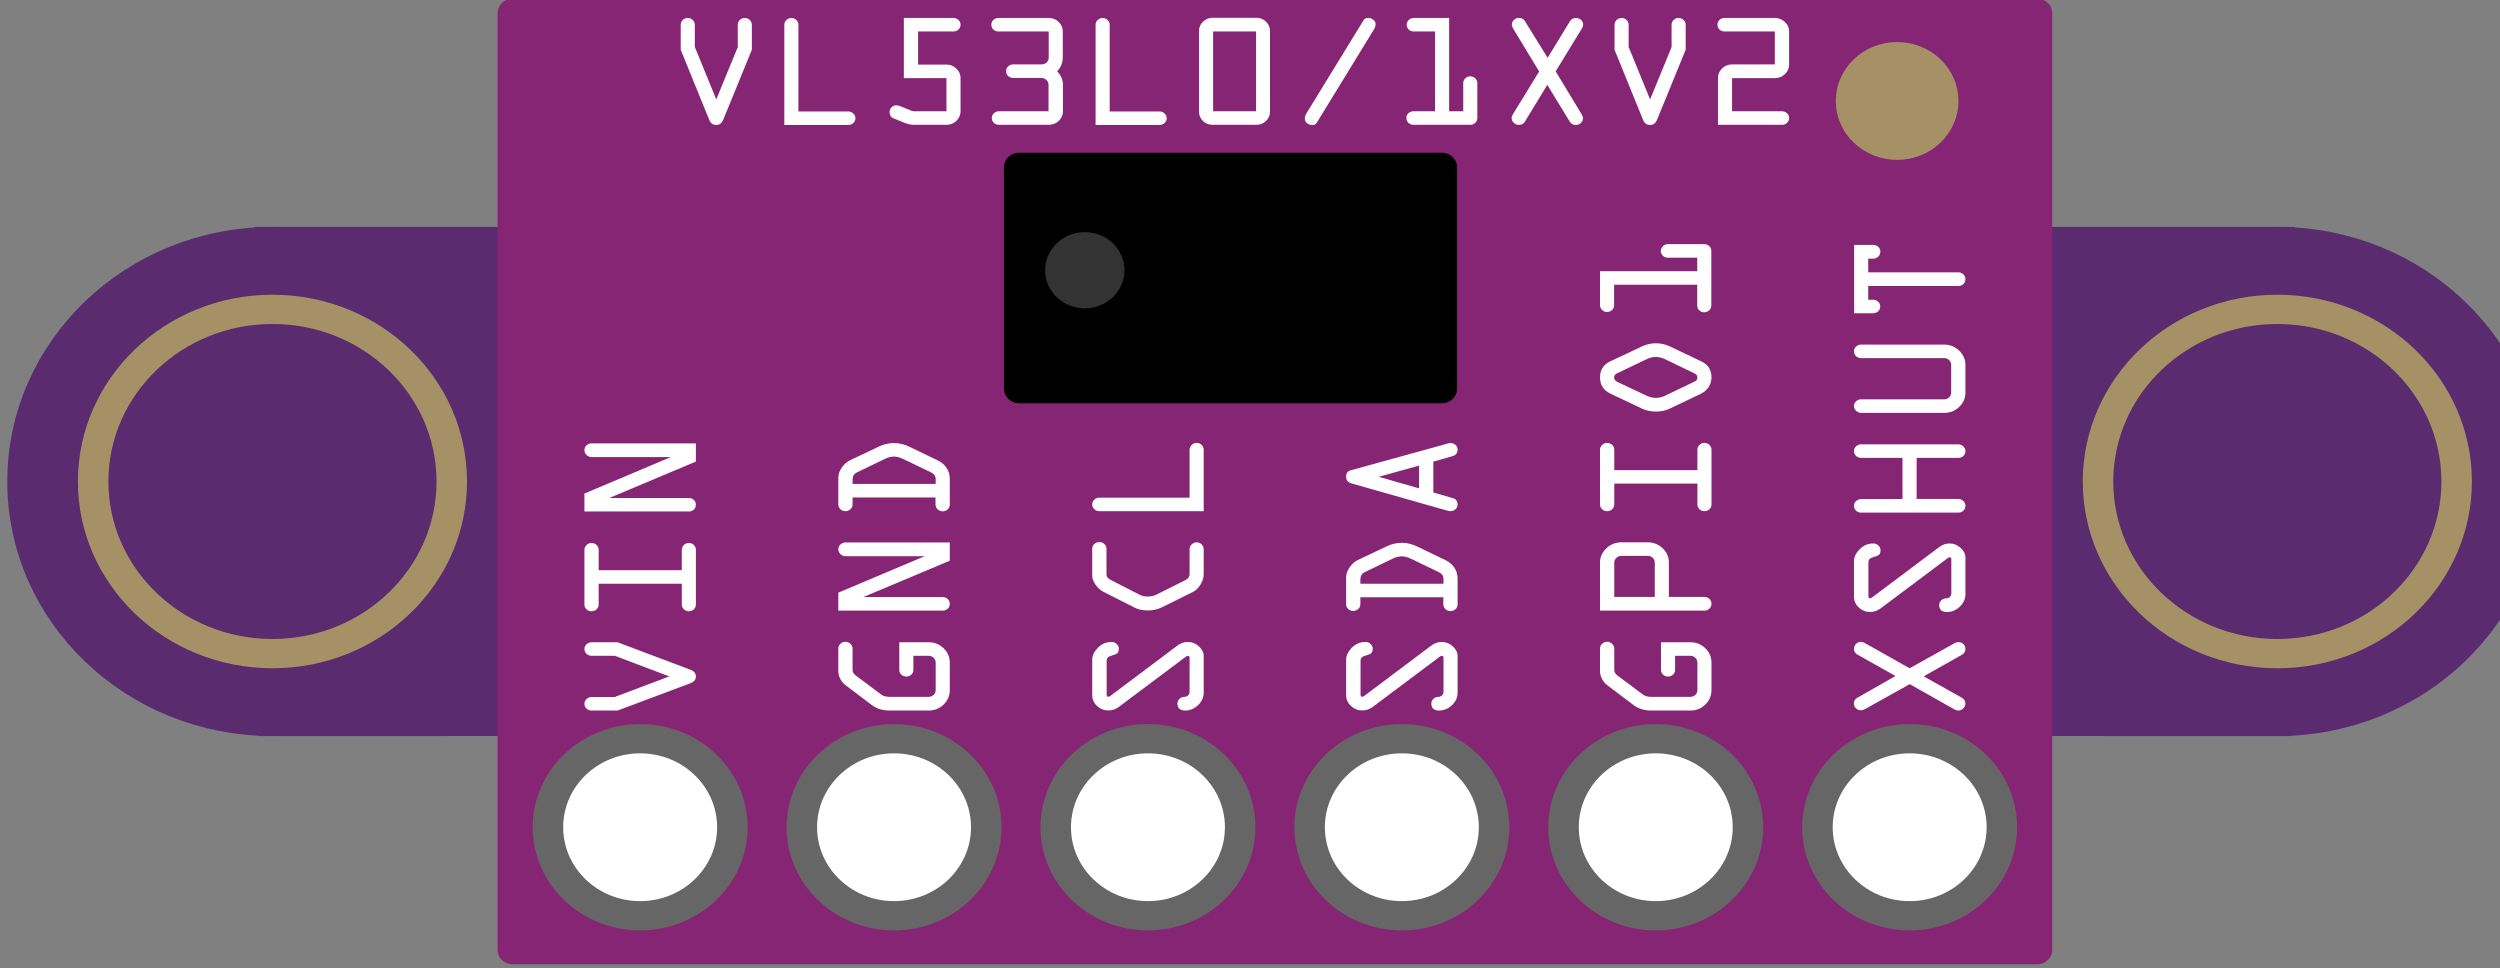<?xml version="1.0" encoding="UTF-8" standalone="no"?>
<svg
   xmlns:dc="http://purl.org/dc/elements/1.1/"
   xmlns:cc="http://creativecommons.org/ns#"
   xmlns:rdf="http://www.w3.org/1999/02/22-rdf-syntax-ns#"
   xmlns:svg="http://www.w3.org/2000/svg"
   xmlns="http://www.w3.org/2000/svg"
   xmlns:sodipodi="http://sodipodi.sourceforge.net/DTD/sodipodi-0.dtd"
   xmlns:inkscape="http://www.inkscape.org/namespaces/inkscape"
   width="24.594mm"
   height="9.524mm"
   viewBox="0 0 24.594 9.524"
   version="1.1"
   id="svg3357"
   inkscape:version="1.0.1 (3bc2e813f5, 2020-09-07)"
   sodipodi:docname="Lidar.svg">
  <rect x="0" y="0" width="24.594" height="9.524" fill="#808080" stroke="none"/>
  <defs
     id="defs3351">
    <inkscape:path-effect
       effect="spiro"
       id="path-effect1031"
       is_visible="true"
       lpeversion="1" />
    <inkscape:path-effect
       effect="spiro"
       id="path-effect1093"
       is_visible="true"
       lpeversion="1" />
  </defs>
  <sodipodi:namedview
     id="base"
     pagecolor="#ffffff"
     bordercolor="#666666"
     borderopacity="1.0"
     inkscape:pageopacity="0.0"
     inkscape:pageshadow="2"
     inkscape:zoom="5.6"
     inkscape:cx="56.134497"
     inkscape:cy="28.374952"
     inkscape:document-units="mm"
     inkscape:current-layer="layer1"
     inkscape:document-rotation="0"
     showgrid="false"
     inkscape:window-width="1267"
     inkscape:window-height="967"
     inkscape:window-x="156"
     inkscape:window-y="156"
     inkscape:window-maximized="0" />
  <g
     inkscape:label="Layer 1"
     inkscape:groupmode="layer"
     id="layer1"
     transform="translate(-112.435,-89.732)">
    <g
       id="g87"
       transform="matrix(0.025,0,0,0.024,107.418,84.847)">
      <g
         id="g1065">
        <circle
           style="fill:#5a2b6f;fill-opacity:1;stroke:#5a2b6f;stroke-width:11.997;stroke-linecap:round;stroke-linejoin:round;stroke-miterlimit:4;stroke-dasharray:none;stroke-opacity:1"
           id="path1025"
           cx="-341.299"
           cy="163.354"
           r="98.355"
           transform="translate(649.193,237.55)" />
        <path
           style="fill:#5a2b6f;fill-opacity:1;stroke:#5a2b6f;stroke-width:12;stroke-linecap:round;stroke-linejoin:miter;stroke-miterlimit:4;stroke-dasharray:none;stroke-opacity:1"
           d="m -247.342,65.003 h -94.89 l 1.457,196.694 94.449,-0.008 -1.016,-196.686"
           id="path1029"
           inkscape:path-effect="#path-effect1031"
           inkscape:original-d="m -247.34239,65.003415 c -31.62964,2.65e-4 -63.25957,2.65e-4 -94.88977,0 2.7e-4,65.567425 2.7e-4,131.134615 1.45725,196.693755 32.45474,-0.008 63.45196,-0.008 94.4489,-0.008 -0.33854,-65.56174 -0.67734,-131.12372 -1.01638,-196.685985"
           sodipodi:nodetypes="ccccc"
           transform="translate(649.193,237.55)" />
        <circle
           style="fill:none;stroke:#a69166;stroke-width:11.997;stroke-linecap:round;stroke-linejoin:round;stroke-miterlimit:4;stroke-dasharray:none;stroke-opacity:1"
           id="path906"
           cx="307.894"
           cy="400.904"
           r="70.559" />
      </g>
      <g
         id="g1065-1"
         transform="matrix(-1,0,0,1,1404.716,-6.0416662e-7)">
        <circle
           style="fill:#5a2b6f;fill-opacity:1;stroke:#5a2b6f;stroke-width:11.997;stroke-linecap:round;stroke-linejoin:round;stroke-miterlimit:4;stroke-dasharray:none;stroke-opacity:1"
           id="path1025-8"
           cx="-341.299"
           cy="163.354"
           r="98.355"
           transform="translate(649.193,237.55)" />
        <path
           style="fill:#5a2b6f;fill-opacity:1;stroke:#5a2b6f;stroke-width:12;stroke-linecap:round;stroke-linejoin:miter;stroke-miterlimit:4;stroke-dasharray:none;stroke-opacity:1"
           d="m -247.342,65.003 h -94.89 l 1.457,196.694 94.449,-0.008 -1.016,-196.686"
           id="path1029-5"
           inkscape:path-effect="#path-effect1093"
           inkscape:original-d="m -247.34239,65.003415 c -31.62964,2.65e-4 -63.25957,2.65e-4 -94.88977,0 2.7e-4,65.567425 2.7e-4,131.134615 1.45725,196.693755 32.45474,-0.008 63.45196,-0.008 94.4489,-0.008 -0.33854,-65.56174 -0.67734,-131.12372 -1.01638,-196.685985"
           sodipodi:nodetypes="ccccc"
           transform="translate(649.193,237.55)" />
        <circle
           style="fill:none;stroke:#a69166;stroke-width:11.997;stroke-linecap:round;stroke-linejoin:round;stroke-miterlimit:4;stroke-dasharray:none;stroke-opacity:1"
           id="path906-2"
           cx="307.894"
           cy="400.904"
           r="70.559" />
      </g>
      <rect
         style="fill:#872575;fill-opacity:1;stroke:#872575;stroke-width:11.752;stroke-linecap:round;stroke-linejoin:round;stroke-miterlimit:4;stroke-dasharray:none;stroke-opacity:1"
         id="rect1023"
         width="599.997"
         height="384.043"
         x="-246.834"
         y="-28.668"
         transform="translate(649.193,237.55)" />
      <circle
         style="fill:#ffffff;stroke:#666666;stroke-width:11.997;stroke-linecap:round;stroke-linejoin:round;stroke-miterlimit:4;stroke-dasharray:none"
         id="path850"
         cx="452.581"
         cy="542.623"
         r="36.286" />
      <circle
         style="fill:#ffffff;stroke:#666666;stroke-width:11.997;stroke-linecap:round;stroke-linejoin:round;stroke-miterlimit:4;stroke-dasharray:none"
         id="path850-9"
         cx="552.491"
         cy="542.623"
         r="36.286" />
      <circle
         style="fill:#ffffff;stroke:#666666;stroke-width:11.997;stroke-linecap:round;stroke-linejoin:round;stroke-miterlimit:4;stroke-dasharray:none"
         id="path850-0"
         cx="652.402"
         cy="542.623"
         r="36.286" />
      <circle
         style="fill:#ffffff;stroke:#666666;stroke-width:11.997;stroke-linecap:round;stroke-linejoin:round;stroke-miterlimit:4;stroke-dasharray:none"
         id="path850-6"
         cx="752.313"
         cy="542.623"
         r="36.286" />
      <circle
         style="fill:#ffffff;stroke:#666666;stroke-width:11.997;stroke-linecap:round;stroke-linejoin:round;stroke-miterlimit:4;stroke-dasharray:none"
         id="path850-7"
         cx="852.224"
         cy="542.623"
         r="36.286" />
      <circle
         style="fill:#ffffff;stroke:#666666;stroke-width:11.997;stroke-linecap:round;stroke-linejoin:round;stroke-miterlimit:4;stroke-dasharray:none"
         id="path850-2"
         cx="952.135"
         cy="542.623"
         r="36.286" />
      <circle
         style="fill:#a69166;fill-opacity:1;stroke:#a69166;stroke-width:11.997;stroke-linecap:round;stroke-linejoin:round;stroke-miterlimit:4;stroke-dasharray:none;stroke-opacity:1"
         id="path929"
         cx="947.208"
         cy="244.929"
         r="18.143" />
      <g
         aria-label="VIN"
         transform="rotate(-90)"
         id="text933"
         style="font-style:normal;font-variant:normal;font-weight:normal;font-stretch:normal;font-size:67.598px;line-height:1.25;font-family:monospace;-inkscape-font-specification:monospace;letter-spacing:0px;fill:#ffffff;stroke-width:0.352">
        <path
           d="m -466.805,433.486 v 10.199 l -11.288,28.749 q -0.858,2.079 -2.707,2.079 -1.947,0 -2.773,-2.079 l -11.222,-28.749 v -10.199 q 0,-1.188 0.792,-2.013 0.825,-0.825 1.98,-0.825 1.155,0 1.947,0.825 0.825,0.825 0.825,2.013 v 9.044 l 8.45,21.52 8.45,-21.454 v -9.11 q 0,-1.188 0.792,-2.013 0.825,-0.825 1.98,-0.825 1.155,0 1.947,0.825 0.825,0.825 0.825,2.013 z"
           style="font-style:normal;font-variant:normal;font-weight:normal;font-stretch:normal;font-family:'OCR A Extended';-inkscape-font-specification:'OCR A Extended';fill:#ffffff;stroke-width:0.352"
           id="path734" />
        <path
           d="m -451.325,430.648 h 22.445 q 1.089,0 1.914,0.825 0.858,0.825 0.858,1.947 0,1.155 -0.825,2.013 -0.825,0.825 -1.947,0.825 h -8.384 v 32.71 h 8.384 q 1.155,0 1.947,0.825 0.825,0.792 0.825,1.947 0,1.155 -0.825,1.98 -0.825,0.792 -1.947,0.792 h -22.445 q -1.155,0 -1.98,-0.792 -0.792,-0.825 -0.792,-1.98 0,-1.155 0.792,-1.947 0.825,-0.825 1.98,-0.825 h 8.516 V 436.259 h -8.516 q -1.155,0 -1.98,-0.825 -0.792,-0.825 -0.792,-1.947 0,-1.188 0.792,-2.013 0.825,-0.825 1.98,-0.825 z"
           style="font-style:normal;font-variant:normal;font-weight:normal;font-stretch:normal;font-family:'OCR A Extended';-inkscape-font-specification:'OCR A Extended';fill:#ffffff;stroke-width:0.352"
           id="path736" />
        <path
           d="m -385.279,433.486 v 41.027 h -7.46 l -14.919,-34.063 v 31.29 q 0,1.155 -0.825,1.98 -0.792,0.792 -1.947,0.792 -1.155,0 -1.98,-0.792 -0.792,-0.825 -0.792,-1.98 v -41.093 h 7.36 l 14.952,33.997 v -31.158 q 0,-1.155 0.825,-1.98 0.858,-0.858 2.013,-0.858 1.155,0 1.947,0.825 0.825,0.825 0.825,2.013 z"
           style="font-style:normal;font-variant:normal;font-weight:normal;font-stretch:normal;font-family:'OCR A Extended';-inkscape-font-specification:'OCR A Extended';fill:#ffffff;stroke-width:0.352"
           id="path738" />
      </g>
      <g
         aria-label="GND"
         transform="rotate(-90)"
         id="text933-9"
         style="font-style:normal;font-variant:normal;font-weight:normal;font-stretch:normal;font-size:67.598px;line-height:1.25;font-family:monospace;-inkscape-font-specification:monospace;letter-spacing:0px;fill:#ffffff;stroke-width:0.352">
        <path
           d="m -478.589,530.559 h 9.209 q 1.155,0 1.947,0.825 0.825,0.792 0.825,1.947 0,1.221 -0.891,2.046 -0.858,0.792 -1.881,0.792 h -8.78 q -1.287,0 -2.244,1.221 l -7.79,10.001 q -0.99,1.188 -0.99,3.301 v 15.348 q 0,1.188 0.792,2.013 0.825,0.825 1.98,0.825 h 11.288 q 1.122,0 1.947,-0.825 0.825,-0.825 0.825,-1.947 v -6.007 h -5.743 q -1.188,0 -1.98,-0.792 -0.792,-0.825 -0.792,-1.98 0,-1.155 0.792,-1.947 0.792,-0.825 1.98,-0.825 h 11.288 v 11.552 q 0,3.433 -2.442,5.875 -2.442,2.442 -5.875,2.442 h -11.288 q -3.466,0 -5.941,-2.442 -2.442,-2.442 -2.442,-5.875 v -15.348 q 0,-4.126 2.211,-6.964 l 8.186,-10.397 q 0.891,-1.188 2.475,-2.013 1.617,-0.825 3.334,-0.825 z"
           style="font-style:normal;font-variant:normal;font-weight:normal;font-stretch:normal;font-family:'OCR A Extended';-inkscape-font-specification:'OCR A Extended';fill:#ffffff;stroke-width:0.352"
           id="path741" />
        <path
           d="m -425.91,533.397 v 41.027 h -7.46 l -14.919,-34.063 v 31.29 q 0,1.155 -0.825,1.98 -0.792,0.792 -1.947,0.792 -1.155,0 -1.98,-0.792 -0.792,-0.825 -0.792,-1.98 v -41.093 h 7.36 l 14.952,33.997 v -31.158 q 0,-1.155 0.825,-1.98 0.858,-0.858 2.013,-0.858 1.155,0 1.947,0.825 0.825,0.825 0.825,2.013 z"
           style="font-style:normal;font-variant:normal;font-weight:normal;font-stretch:normal;font-family:'OCR A Extended';-inkscape-font-specification:'OCR A Extended';fill:#ffffff;stroke-width:0.352"
           id="path743" />
        <path
           d="m -410.298,530.559 h 10.958 q 2.145,0.033 4.159,1.386 2.046,1.353 3.004,3.268 l 5.479,11.09 q 1.551,3.004 1.551,6.271 0,3.037 -1.65,6.238 l -5.512,10.958 q -1.056,2.112 -3.037,3.4 -1.98,1.254 -4.423,1.254 h -10.595 q -1.155,0 -1.98,-0.825 -0.792,-0.825 -0.792,-1.947 0,-1.155 0.792,-1.98 0.825,-0.858 1.98,-0.858 h 2.905 v -32.644 h -2.839 q -1.155,0 -1.98,-0.825 -0.792,-0.858 -0.792,-2.013 0,-1.122 0.792,-1.947 0.825,-0.825 1.98,-0.825 z m 8.384,5.611 v 32.71 h 1.947 q 1.848,0 2.773,-1.815 l 5.479,-10.892 q 1.023,-2.145 1.023,-3.598 0,-1.815 -0.825,-3.433 l -5.677,-11.288 q -0.891,-1.683 -2.905,-1.683 z"
           style="font-style:normal;font-variant:normal;font-weight:normal;font-stretch:normal;font-family:'OCR A Extended';-inkscape-font-specification:'OCR A Extended';fill:#ffffff;stroke-width:0.352"
           id="path745" />
      </g>
      <g
         aria-label="SCL"
         transform="rotate(-90)"
         id="text933-8"
         style="font-style:normal;font-variant:normal;font-weight:normal;font-stretch:normal;font-size:67.598px;line-height:1.25;font-family:monospace;-inkscape-font-specification:monospace;letter-spacing:0px;fill:#ffffff;stroke-width:0.352">
        <path
           d="m -488.458,630.47 h 14.424 q 2.641,0 4.984,2.244 2.376,2.211 2.376,5.38 0,1.188 -0.858,2.013 -0.825,0.825 -1.848,0.825 -1.419,0 -1.947,-0.627 -0.528,-0.66 -1.023,-2.409 -0.462,-1.749 -2.112,-1.749 h -13.698 q -0.99,0 -0.99,0.627 0,0.396 0.429,0.924 l 20.563,26.306 q 1.485,1.914 1.485,4.093 0,2.475 -1.815,4.357 -1.782,1.881 -3.994,1.881 h -14.952 q -2.971,0 -5.182,-2.244 -2.178,-2.277 -2.178,-4.984 0,-3.103 2.905,-3.103 1.122,0 1.914,0.825 0.792,0.792 0.792,1.881 0,0.891 0.594,1.485 0.627,0.594 1.551,0.594 h 13.797 q 0.891,0 0.891,-0.693 0,-0.33 -0.429,-0.858 l -20.53,-26.306 q -1.452,-1.881 -1.452,-4.093 0,-2.575 1.848,-4.456 1.848,-1.914 4.456,-1.914 z"
           style="font-style:normal;font-variant:normal;font-weight:normal;font-stretch:normal;font-family:'OCR A Extended';-inkscape-font-specification:'OCR A Extended';fill:#ffffff;stroke-width:0.352"
           id="path748" />
        <path
           d="m -438.684,668.79 h 10.001 q 1.155,0 1.98,0.825 0.858,0.792 0.858,1.947 0,1.155 -0.858,1.98 -0.825,0.792 -1.98,0.792 h -10.364 q -1.98,0 -4.093,-1.254 -2.112,-1.254 -2.938,-2.806 l -6.403,-12.377 q -1.287,-2.674 -1.287,-5.479 0,-3.103 1.221,-5.38 l 6.469,-12.245 q 0.924,-1.716 2.872,-3.004 1.947,-1.32 3.763,-1.32 h 10.958 q 1.155,0 1.947,0.825 0.825,0.825 0.825,1.947 0,1.155 -0.825,2.013 -0.792,0.825 -1.947,0.825 h -10.562 q -1.32,0 -2.145,1.551 l -6.139,11.486 q -0.726,1.353 -0.726,3.202 0,1.947 0.792,3.433 l 5.875,11.288 q 0.825,1.749 2.707,1.749 z"
           style="font-style:normal;font-variant:normal;font-weight:normal;font-stretch:normal;font-family:'OCR A Extended';-inkscape-font-specification:'OCR A Extended';fill:#ffffff;stroke-width:0.352"
           id="path750" />
        <path
           d="m -413.071,674.335 v -41.093 q 0,-1.122 0.825,-1.947 0.825,-0.825 1.947,-0.825 1.122,0 1.947,0.825 0.825,0.825 0.825,1.947 v 35.548 h 19.606 q 1.155,0 1.98,0.825 0.858,0.792 0.858,1.947 0,1.155 -0.858,1.98 -0.825,0.792 -1.98,0.792 z"
           style="font-style:normal;font-variant:normal;font-weight:normal;font-stretch:normal;font-family:'OCR A Extended';-inkscape-font-specification:'OCR A Extended';fill:#ffffff;stroke-width:0.352"
           id="path752" />
      </g>
      <g
         aria-label="SDA"
         transform="rotate(-90)"
         id="text933-8-3"
         style="font-style:normal;font-variant:normal;font-weight:normal;font-stretch:normal;font-size:67.598px;line-height:1.25;font-family:monospace;-inkscape-font-specification:monospace;letter-spacing:0px;fill:#ffffff;stroke-width:0.352">
        <path
           d="m -488.458,730.381 h 14.424 q 2.641,0 4.984,2.244 2.376,2.211 2.376,5.38 0,1.188 -0.858,2.013 -0.825,0.825 -1.848,0.825 -1.419,0 -1.947,-0.627 -0.528,-0.66 -1.023,-2.409 -0.462,-1.749 -2.112,-1.749 h -13.698 q -0.99,0 -0.99,0.627 0,0.396 0.429,0.924 l 20.563,26.306 q 1.485,1.914 1.485,4.093 0,2.475 -1.815,4.357 -1.782,1.881 -3.994,1.881 h -14.952 q -2.971,0 -5.182,-2.244 -2.178,-2.277 -2.178,-4.984 0,-3.103 2.905,-3.103 1.122,0 1.914,0.825 0.792,0.792 0.792,1.881 0,0.891 0.594,1.485 0.627,0.594 1.551,0.594 h 13.797 q 0.891,0 0.891,-0.693 0,-0.33 -0.429,-0.858 l -20.53,-26.306 q -1.452,-1.881 -1.452,-4.093 0,-2.575 1.848,-4.456 1.848,-1.914 4.456,-1.914 z"
           style="font-style:normal;font-variant:normal;font-weight:normal;font-stretch:normal;font-family:'OCR A Extended';-inkscape-font-specification:'OCR A Extended';fill:#ffffff;stroke-width:0.352"
           id="path755" />
        <path
           d="m -451.193,730.381 h 10.958 q 2.145,0.033 4.159,1.386 2.046,1.353 3.004,3.268 l 5.479,11.09 q 1.551,3.004 1.551,6.271 0,3.037 -1.65,6.238 l -5.512,10.958 q -1.056,2.112 -3.037,3.4 -1.98,1.254 -4.423,1.254 h -10.595 q -1.155,0 -1.98,-0.825 -0.792,-0.825 -0.792,-1.947 0,-1.155 0.792,-1.98 0.825,-0.858 1.98,-0.858 h 2.905 v -32.644 h -2.839 q -1.155,0 -1.98,-0.825 -0.792,-0.858 -0.792,-2.013 0,-1.122 0.792,-1.947 0.825,-0.825 1.98,-0.825 z m 8.384,5.611 v 32.71 h 1.947 q 1.848,0 2.773,-1.815 l 5.479,-10.892 q 1.023,-2.145 1.023,-3.598 0,-1.815 -0.825,-3.433 l -5.677,-11.288 q -0.891,-1.683 -2.905,-1.683 z"
           style="font-style:normal;font-variant:normal;font-weight:normal;font-stretch:normal;font-family:'OCR A Extended';-inkscape-font-specification:'OCR A Extended';fill:#ffffff;stroke-width:0.352"
           id="path757" />
        <path
           d="m -412.906,770.385 11.222,-37.925 q 0.66,-2.079 2.773,-2.079 2.046,0 2.575,1.749 l 11.057,38.519 q 0.132,0.429 0.132,0.825 0,1.155 -0.792,1.98 -0.792,0.792 -1.815,0.792 -2.178,0 -2.773,-2.013 l -2.244,-7.526 h -12.642 l -2.442,8.054 q -0.099,0.528 -0.825,1.023 -0.726,0.462 -1.584,0.462 -1.221,0 -2.013,-0.825 -0.792,-0.825 -0.792,-2.013 0,-0.495 0.165,-1.023 z m 13.929,-27.164 -4.753,15.876 h 9.341 z"
           style="font-style:normal;font-variant:normal;font-weight:normal;font-stretch:normal;font-family:'OCR A Extended';-inkscape-font-specification:'OCR A Extended';fill:#ffffff;stroke-width:0.352"
           id="path759" />
      </g>
      <g
         aria-label="GPIO1"
         transform="rotate(-90)"
         id="text933-8-38"
         style="font-style:normal;font-variant:normal;font-weight:normal;font-stretch:normal;font-size:67.598px;line-height:1.25;font-family:monospace;-inkscape-font-specification:monospace;letter-spacing:0px;fill:#ffffff;stroke-width:0.352">
        <path
           d="m -478.589,830.291 h 9.209 q 1.155,0 1.947,0.825 0.825,0.792 0.825,1.947 0,1.221 -0.891,2.046 -0.858,0.792 -1.881,0.792 h -8.78 q -1.287,0 -2.244,1.221 l -7.79,10.001 q -0.99,1.188 -0.99,3.301 v 15.348 q 0,1.188 0.792,2.013 0.825,0.825 1.98,0.825 h 11.288 q 1.122,0 1.947,-0.825 0.825,-0.825 0.825,-1.947 v -6.007 h -5.743 q -1.188,0 -1.98,-0.792 -0.792,-0.825 -0.792,-1.98 0,-1.155 0.792,-1.947 0.792,-0.825 1.98,-0.825 h 11.288 v 11.552 q 0,3.433 -2.442,5.875 -2.442,2.442 -5.875,2.442 h -11.288 q -3.466,0 -5.941,-2.442 -2.442,-2.442 -2.442,-5.875 v -15.348 q 0,-4.126 2.211,-6.964 l 8.186,-10.397 q 0.891,-1.188 2.475,-2.013 1.617,-0.825 3.334,-0.825 z"
           style="font-style:normal;font-variant:normal;font-weight:normal;font-stretch:normal;font-family:'OCR A Extended';-inkscape-font-specification:'OCR A Extended';fill:#ffffff;stroke-width:0.352"
           id="path762" />
        <path
           d="m -453.834,871.385 v -41.093 h 19.672 q 3.4,0 5.842,2.475 2.475,2.475 2.475,5.908 v 10.397 q 0,3.433 -2.442,5.875 -2.442,2.442 -5.875,2.442 h -14.061 v 13.995 q 0,1.155 -0.825,1.98 -0.792,0.792 -1.947,0.792 -1.188,0 -2.013,-0.792 -0.825,-0.825 -0.825,-1.98 z m 5.611,-19.54 h 14.061 q 1.122,0 1.947,-0.792 0.825,-0.825 0.825,-1.98 v -10.397 q 0,-1.155 -0.825,-1.947 -0.825,-0.825 -1.947,-0.825 h -14.061 z"
           style="font-style:normal;font-variant:normal;font-weight:normal;font-stretch:normal;font-family:'OCR A Extended';-inkscape-font-specification:'OCR A Extended';fill:#ffffff;stroke-width:0.352"
           id="path764" />
        <path
           d="m -410.298,830.291 h 22.445 q 1.089,0 1.914,0.825 0.858,0.825 0.858,1.947 0,1.155 -0.825,2.013 -0.825,0.825 -1.947,0.825 h -8.384 v 32.71 h 8.384 q 1.155,0 1.947,0.825 0.825,0.792 0.825,1.947 0,1.155 -0.825,1.98 -0.825,0.792 -1.947,0.792 h -22.445 q -1.155,0 -1.98,-0.792 -0.792,-0.825 -0.792,-1.98 0,-1.155 0.792,-1.947 0.825,-0.825 1.98,-0.825 h 8.516 v -32.71 h -8.516 q -1.155,0 -1.98,-0.825 -0.792,-0.825 -0.792,-1.947 0,-1.188 0.792,-2.013 0.825,-0.825 1.98,-0.825 z"
           style="font-style:normal;font-variant:normal;font-weight:normal;font-stretch:normal;font-family:'OCR A Extended';-inkscape-font-specification:'OCR A Extended';fill:#ffffff;stroke-width:0.352"
           id="path766" />
        <path
           d="m -351.645,834.351 6.106,12.444 q 1.287,2.542 1.287,5.512 0,2.905 -1.287,5.479 l -6.106,12.311 q -1.947,4.06 -6.601,4.06 -2.211,0 -3.994,-1.155 -1.749,-1.155 -2.641,-2.905 l -6.139,-12.311 q -1.221,-2.409 -1.221,-5.479 0,-3.07 1.221,-5.512 l 6.139,-12.444 q 2.079,-4.06 6.634,-4.06 4.621,0 6.601,4.06 z m -8.45,2.773 -5.743,11.684 q -0.792,1.749 -0.792,3.433 0,1.815 0.792,3.466 l 5.908,11.816 q 0.462,1.089 1.683,1.089 1.056,0 1.617,-1.089 l 5.941,-11.816 q 0.825,-1.749 0.825,-3.466 0,-1.815 -0.825,-3.433 l -5.809,-11.684 q -0.561,-1.287 -1.749,-1.287 -1.188,0 -1.848,1.287 z"
           style="font-style:normal;font-variant:normal;font-weight:normal;font-stretch:normal;font-family:'OCR A Extended';-inkscape-font-specification:'OCR A Extended';fill:#ffffff;stroke-width:0.352"
           id="path768" />
        <path
           d="m -328.772,868.546 h 8.516 v -32.71 h -8.384 q -1.155,0 -1.98,-0.792 -0.792,-0.825 -0.792,-1.98 0,-1.155 0.792,-1.947 0.825,-0.825 1.98,-0.825 h 13.929 v 38.255 h 5.545 v -11.552 q 0,-1.122 0.792,-1.947 0.825,-0.825 1.98,-0.825 1.155,0 1.947,0.825 0.825,0.792 0.825,1.947 v 14.325 q 0,1.155 -0.825,1.98 -0.792,0.792 -1.947,0.792 h -22.379 q -1.155,0 -1.98,-0.825 -0.792,-0.858 -0.792,-2.013 0,-1.122 0.792,-1.914 0.825,-0.792 1.98,-0.792 z"
           style="font-style:normal;font-variant:normal;font-weight:normal;font-stretch:normal;font-family:'OCR A Extended';-inkscape-font-specification:'OCR A Extended';fill:#ffffff;stroke-width:0.352"
           id="path770" />
      </g>
      <g
         aria-label="XSHUT"
         transform="rotate(-90)"
         id="text933-8-38-8"
         style="font-style:normal;font-variant:normal;font-weight:normal;font-stretch:normal;font-size:67.598px;line-height:1.25;font-family:monospace;-inkscape-font-specification:monospace;letter-spacing:0px;fill:#ffffff;stroke-width:0.352">
        <path
           d="m -480.767,957.647 -8.813,15.084 q -0.759,1.32 -2.343,1.32 -1.188,0 -2.046,-0.858 -0.825,-0.858 -0.825,-1.881 0,-0.792 0.495,-1.617 l 10.331,-17.527 -10.133,-17.428 q -0.594,-1.023 -0.594,-1.881 0,-1.056 0.825,-1.848 0.825,-0.825 1.914,-0.825 1.617,0 2.376,1.32 l 8.945,15.051 8.78,-14.985 q 0.825,-1.353 2.343,-1.353 1.155,0 2.013,0.792 0.858,0.792 0.858,1.914 0,0.759 -0.429,1.485 l -10.397,17.692 10.331,17.791 q 0.396,0.66 0.396,1.419 0,1.188 -0.825,1.98 -0.792,0.792 -1.947,0.792 -1.617,0 -2.409,-1.353 z"
           style="font-style:normal;font-variant:normal;font-weight:normal;font-stretch:normal;font-family:'OCR A Extended';-inkscape-font-specification:'OCR A Extended';fill:#ffffff;stroke-width:0.352"
           id="path773" />
        <path
           d="m -448.091,930.219 h 14.424 q 2.641,0 4.984,2.244 2.376,2.211 2.376,5.38 0,1.188 -0.858,2.013 -0.825,0.825 -1.848,0.825 -1.419,0 -1.947,-0.627 -0.528,-0.66 -1.023,-2.409 -0.462,-1.749 -2.112,-1.749 h -13.698 q -0.99,0 -0.99,0.627 0,0.396 0.429,0.924 l 20.563,26.306 q 1.485,1.914 1.485,4.093 0,2.475 -1.815,4.357 -1.782,1.881 -3.994,1.881 h -14.952 q -2.971,0 -5.182,-2.244 -2.178,-2.277 -2.178,-4.984 0,-3.103 2.905,-3.103 1.122,0 1.914,0.825 0.792,0.792 0.792,1.881 0,0.891 0.594,1.485 0.627,0.594 1.551,0.594 h 13.797 q 0.891,0 0.891,-0.693 0,-0.33 -0.429,-0.858 l -20.53,-26.306 q -1.452,-1.881 -1.452,-4.093 0,-2.575 1.848,-4.456 1.848,-1.914 4.456,-1.914 z"
           style="font-style:normal;font-variant:normal;font-weight:normal;font-stretch:normal;font-family:'OCR A Extended';-inkscape-font-specification:'OCR A Extended';fill:#ffffff;stroke-width:0.352"
           id="path775" />
        <path
           d="m -413.665,971.312 v -38.321 q 0,-1.122 0.792,-1.947 0.825,-0.825 1.98,-0.825 1.122,0 1.947,0.825 0.825,0.825 0.825,1.947 v 16.338 h 16.899 v -16.338 q 0,-1.122 0.792,-1.947 0.825,-0.825 1.98,-0.825 1.155,0 1.947,0.825 0.825,0.825 0.825,2.013 v 38.255 q 0,1.122 -0.858,1.947 -0.825,0.825 -1.914,0.825 -1.188,0 -1.98,-0.792 -0.792,-0.825 -0.792,-1.98 v -16.437 h -16.833 v 16.437 q 0,1.122 -0.858,1.947 -0.825,0.825 -1.98,0.825 -1.122,0 -1.947,-0.792 -0.825,-0.825 -0.825,-1.98 z"
           style="font-style:normal;font-variant:normal;font-weight:normal;font-stretch:normal;font-family:'OCR A Extended';-inkscape-font-specification:'OCR A Extended';fill:#ffffff;stroke-width:0.352"
           id="path777" />
        <path
           d="m -372.77,965.767 v -32.71 q 0,-1.155 0.825,-1.98 0.825,-0.858 1.947,-0.858 1.122,0 1.947,0.825 0.825,0.825 0.825,1.947 v 32.776 q 0,1.089 0.825,1.914 0.825,0.792 1.947,0.792 h 11.354 q 1.155,0 1.947,-0.792 0.825,-0.792 0.825,-1.914 v -32.71 q 0,-1.188 0.792,-2.013 0.825,-0.825 1.98,-0.825 1.155,0 1.947,0.825 0.825,0.825 0.825,2.013 v 32.644 q 0,3.433 -2.475,5.908 -2.442,2.475 -5.842,2.475 h -11.354 q -3.433,0 -5.875,-2.442 -2.442,-2.442 -2.442,-5.875 z"
           style="font-style:normal;font-variant:normal;font-weight:normal;font-stretch:normal;font-family:'OCR A Extended';-inkscape-font-specification:'OCR A Extended';fill:#ffffff;stroke-width:0.352"
           id="path779" />
        <path
           d="m -331.94,937.777 v -7.493 h 27.99 v 7.559 q 0,1.155 -0.825,1.98 -0.825,0.792 -1.947,0.792 -1.155,0 -2.013,-0.825 -0.825,-0.825 -0.825,-1.947 v -2.013 h -5.611 v 35.482 q 0,1.155 -0.825,1.98 -0.825,0.792 -1.947,0.792 -1.188,0 -2.013,-0.792 -0.825,-0.825 -0.825,-1.98 v -35.482 h -5.611 v 1.947 q 0,1.155 -0.825,1.98 -0.792,0.792 -1.947,0.792 -1.155,0 -1.98,-0.792 -0.792,-0.825 -0.792,-1.98 z"
           style="font-style:normal;font-variant:normal;font-weight:normal;font-stretch:normal;font-family:'OCR A Extended';-inkscape-font-specification:'OCR A Extended';fill:#ffffff;stroke-width:0.352"
           id="path781" />
      </g>
      <g
         aria-label="VL53L0/1XV2"
         transform="translate(649.193,237.55)"
         id="text933-8-38-80"
         style="font-style:normal;font-variant:normal;font-weight:normal;font-stretch:normal;font-size:67.598px;line-height:1.25;font-family:monospace;-inkscape-font-specification:monospace;letter-spacing:0px;fill:#ffffff;stroke-width:0.352">
        <path
           d="m -152.653,-23.811 v 10.199 l -11.288,28.749 q -0.858,2.079 -2.707,2.079 -1.947,0 -2.773,-2.079 l -11.222,-28.749 v -10.199 q 0,-1.188 0.792,-2.013 0.825,-0.825 1.98,-0.825 1.155,0 1.947,0.825 0.825,0.825 0.825,2.013 v 9.044 l 8.45,21.52 8.45,-21.454 v -9.11 q 0,-1.188 0.792,-2.013 0.825,-0.825 1.98,-0.825 1.155,0 1.947,0.825 0.825,0.825 0.825,2.013 z"
           style="font-style:normal;font-variant:normal;font-weight:normal;font-stretch:normal;font-family:'OCR A Extended';-inkscape-font-specification:'OCR A Extended';fill:#ffffff;stroke-width:0.352"
           id="path784" />
        <path
           d="m -139.879,17.216 v -41.093 q 0,-1.122 0.825,-1.947 0.825,-0.825 1.947,-0.825 1.122,0 1.947,0.825 0.825,0.825 0.825,1.947 v 35.548 h 19.606 q 1.155,0 1.98,0.825 0.858,0.792 0.858,1.947 0,1.155 -0.858,1.98 -0.825,0.792 -1.98,0.792 z"
           style="font-style:normal;font-variant:normal;font-weight:normal;font-stretch:normal;font-family:'OCR A Extended';-inkscape-font-specification:'OCR A Extended';fill:#ffffff;stroke-width:0.352"
           id="path786" />
        <path
           d="m -88.917,11.605 h 12.84 V -1.994 H -92.845 V -26.65 h 19.54 q 1.122,0 1.947,0.825 0.825,0.825 0.825,1.947 0,1.155 -0.825,1.98 -0.792,0.792 -1.947,0.792 h -13.929 v 13.566 h 11.156 q 2.244,0 3.895,1.65 1.65,1.65 1.65,3.895 V 11.605 q 0,2.277 -1.65,3.928 -1.617,1.617 -3.895,1.617 h -12.84 q -1.716,0 -3.664,-0.825 l -4.192,-1.749 q -1.683,-0.693 -1.683,-2.641 0,-1.155 0.759,-1.947 0.759,-0.825 1.848,-0.825 0.825,0 1.914,0.495 l 3.664,1.551 q 0.66,0.396 1.353,0.396 z"
           style="font-style:normal;font-variant:normal;font-weight:normal;font-stretch:normal;font-family:'OCR A Extended';-inkscape-font-specification:'OCR A Extended';fill:#ffffff;stroke-width:0.352"
           id="path788" />
        <path
           d="m -30.297,-21.105 v 10.397 q 0,3.631 -2.244,5.875 2.31,2.575 2.31,5.611 V 11.605 q 0,2.277 -1.65,3.928 -1.65,1.617 -3.961,1.617 h -19.606 q -1.155,0 -1.98,-0.792 -0.792,-0.825 -0.792,-1.98 0,-1.155 0.792,-1.947 0.825,-0.825 1.98,-0.825 H -35.908 V 0.779 q 0,-1.155 -0.825,-1.98 -0.792,-0.858 -1.947,-0.858 h -11.156 q -1.155,0 -1.98,-0.792 -0.792,-0.792 -0.792,-1.98 0,-1.155 0.792,-1.947 0.825,-0.825 1.98,-0.825 h 11.222 q 1.122,0 1.947,-0.792 0.825,-0.825 0.825,-1.98 v -10.727 h -19.804 q -1.155,0 -1.98,-0.792 -0.792,-0.825 -0.792,-1.98 0,-1.155 0.792,-1.947 0.825,-0.825 1.98,-0.825 h 19.804 q 2.31,0 3.928,1.65 1.617,1.617 1.617,3.895 z"
           style="font-style:normal;font-variant:normal;font-weight:normal;font-stretch:normal;font-family:'OCR A Extended';-inkscape-font-specification:'OCR A Extended';fill:#ffffff;stroke-width:0.352"
           id="path790" />
        <path
           d="m -17.391,17.216 v -41.093 q 0,-1.122 0.825,-1.947 0.825,-0.825 1.947,-0.825 1.122,0 1.947,0.825 0.825,0.825 0.825,1.947 V 11.671 H 7.76 q 1.155,0 1.98,0.825 0.858,0.792 0.858,1.947 0,1.155 -0.858,1.98 -0.825,0.792 -1.98,0.792 z"
           style="font-style:normal;font-variant:normal;font-weight:normal;font-stretch:normal;font-family:'OCR A Extended';-inkscape-font-specification:'OCR A Extended';fill:#ffffff;stroke-width:0.352"
           id="path792" />
        <path
           d="M 23.306,11.803 V -21.369 q 0,-2.178 1.584,-3.763 1.584,-1.584 3.763,-1.584 h 17.295 q 2.145,0 3.697,1.584 1.584,1.584 1.584,3.763 v 33.172 q 0,2.211 -1.584,3.796 -1.551,1.551 -3.763,1.551 H 28.653 q -2.244,0 -3.796,-1.551 -1.551,-1.584 -1.551,-3.796 z m 22.445,-0.198 v -32.71 h -16.899 v 32.71 z"
           style="font-style:normal;font-variant:normal;font-weight:normal;font-stretch:normal;font-family:'OCR A Extended';-inkscape-font-specification:'OCR A Extended';fill:#ffffff;stroke-width:0.352"
           id="path794" />
        <path
           d="m 92.092,-21.864 -22.511,38.255 q -0.528,0.858 -1.683,0.858 -1.089,0 -2.046,-0.726 -0.924,-0.759 -0.924,-1.914 0,-1.023 0.66,-2.178 l 22.511,-38.222 q 0.561,-0.891 1.749,-0.891 1.056,0 1.98,0.726 0.957,0.693 0.957,1.848 0,1.089 -0.693,2.244 z"
           style="font-style:normal;font-variant:normal;font-weight:normal;font-stretch:normal;font-family:'OCR A Extended';-inkscape-font-specification:'OCR A Extended';fill:#ffffff;stroke-width:0.352"
           id="path796" />
        <path
           d="m 107.671,11.605 h 8.516 v -32.71 h -8.384 q -1.155,0 -1.98,-0.792 -0.792,-0.825 -0.792,-1.98 0,-1.155 0.792,-1.947 0.825,-0.825 1.98,-0.825 h 13.929 v 38.255 h 5.545 V 0.053 q 0,-1.122 0.792,-1.947 0.825,-0.825 1.98,-0.825 1.155,0 1.947,0.825 0.825,0.792 0.825,1.947 V 14.378 q 0,1.155 -0.825,1.98 -0.792,0.792 -1.947,0.792 h -22.379 q -1.155,0 -1.98,-0.825 -0.792,-0.858 -0.792,-2.013 0,-1.122 0.792,-1.914 0.825,-0.792 1.98,-0.792 z"
           style="font-style:normal;font-variant:normal;font-weight:normal;font-stretch:normal;font-family:'OCR A Extended';-inkscape-font-specification:'OCR A Extended';fill:#ffffff;stroke-width:0.352"
           id="path798" />
        <path
           d="M 160.349,0.779 151.537,15.863 q -0.759,1.32 -2.343,1.32 -1.188,0 -2.046,-0.858 -0.825,-0.858 -0.825,-1.881 0,-0.792 0.495,-1.617 L 157.148,-4.7 147.015,-22.128 q -0.594,-1.023 -0.594,-1.881 0,-1.056 0.825,-1.848 0.825,-0.825 1.914,-0.825 1.617,0 2.376,1.32 l 8.945,15.051 8.78,-14.985 q 0.825,-1.353 2.343,-1.353 1.155,0 2.013,0.792 0.858,0.792 0.858,1.914 0,0.759 -0.429,1.485 l -10.397,17.692 10.331,17.791 q 0.396,0.66 0.396,1.419 0,1.188 -0.825,1.98 -0.792,0.792 -1.947,0.792 -1.617,0 -2.409,-1.353 z"
           style="font-style:normal;font-variant:normal;font-weight:normal;font-stretch:normal;font-family:'OCR A Extended';-inkscape-font-specification:'OCR A Extended';fill:#ffffff;stroke-width:0.352"
           id="path800" />
        <path
           d="m 214.81,-23.811 v 10.199 l -11.288,28.749 q -0.858,2.079 -2.707,2.079 -1.947,0 -2.773,-2.079 l -11.222,-28.749 v -10.199 q 0,-1.188 0.792,-2.013 0.825,-0.825 1.98,-0.825 1.155,0 1.947,0.825 0.825,0.825 0.825,2.013 v 9.044 l 8.45,21.52 8.45,-21.454 v -9.11 q 0,-1.188 0.792,-2.013 0.825,-0.825 1.98,-0.825 1.155,0 1.947,0.825 0.825,0.825 0.825,2.013 z"
           style="font-style:normal;font-variant:normal;font-weight:normal;font-stretch:normal;font-family:'OCR A Extended';-inkscape-font-specification:'OCR A Extended';fill:#ffffff;stroke-width:0.352"
           id="path802" />
        <path
           d="M 252.735,17.15 H 227.518 V -1.994 q 0,-2.31 1.617,-3.961 1.65,-1.65 3.928,-1.65 h 16.833 V -21.105 h -19.804 q -1.188,0 -1.98,-0.792 -0.792,-0.825 -0.792,-1.98 0,-1.155 0.792,-1.947 0.792,-0.825 1.98,-0.825 h 19.804 q 2.31,0 3.961,1.65 1.65,1.617 1.65,3.895 v 13.5 q 0,2.343 -1.65,3.994 -1.65,1.617 -3.961,1.617 H 233.063 V 11.605 h 19.672 q 1.122,0 1.947,0.825 0.825,0.792 0.825,1.947 0,1.155 -0.825,1.98 -0.825,0.792 -1.947,0.792 z"
           style="font-style:normal;font-variant:normal;font-weight:normal;font-stretch:normal;font-family:'OCR A Extended';-inkscape-font-specification:'OCR A Extended';fill:#ffffff;stroke-width:0.352"
           id="path804" />
      </g>
      <rect
         style="fill:#000000;fill-opacity:1;stroke:#000000;stroke-width:12;stroke-linecap:round;stroke-linejoin:round;stroke-miterlimit:4;stroke-dasharray:none;stroke-opacity:1"
         id="rect1150"
         width="166.31"
         height="90.714"
         x="601.738"
         y="272.143" />
      <circle
         style="fill:#333333;fill-opacity:1;stroke:#333333;stroke-width:12;stroke-linecap:round;stroke-linejoin:round;stroke-miterlimit:4;stroke-dasharray:none;stroke-opacity:1"
         id="path1154"
         cx="627.549"
         cy="314.309"
         r="9.622" />
    </g>
  </g>
</svg>
